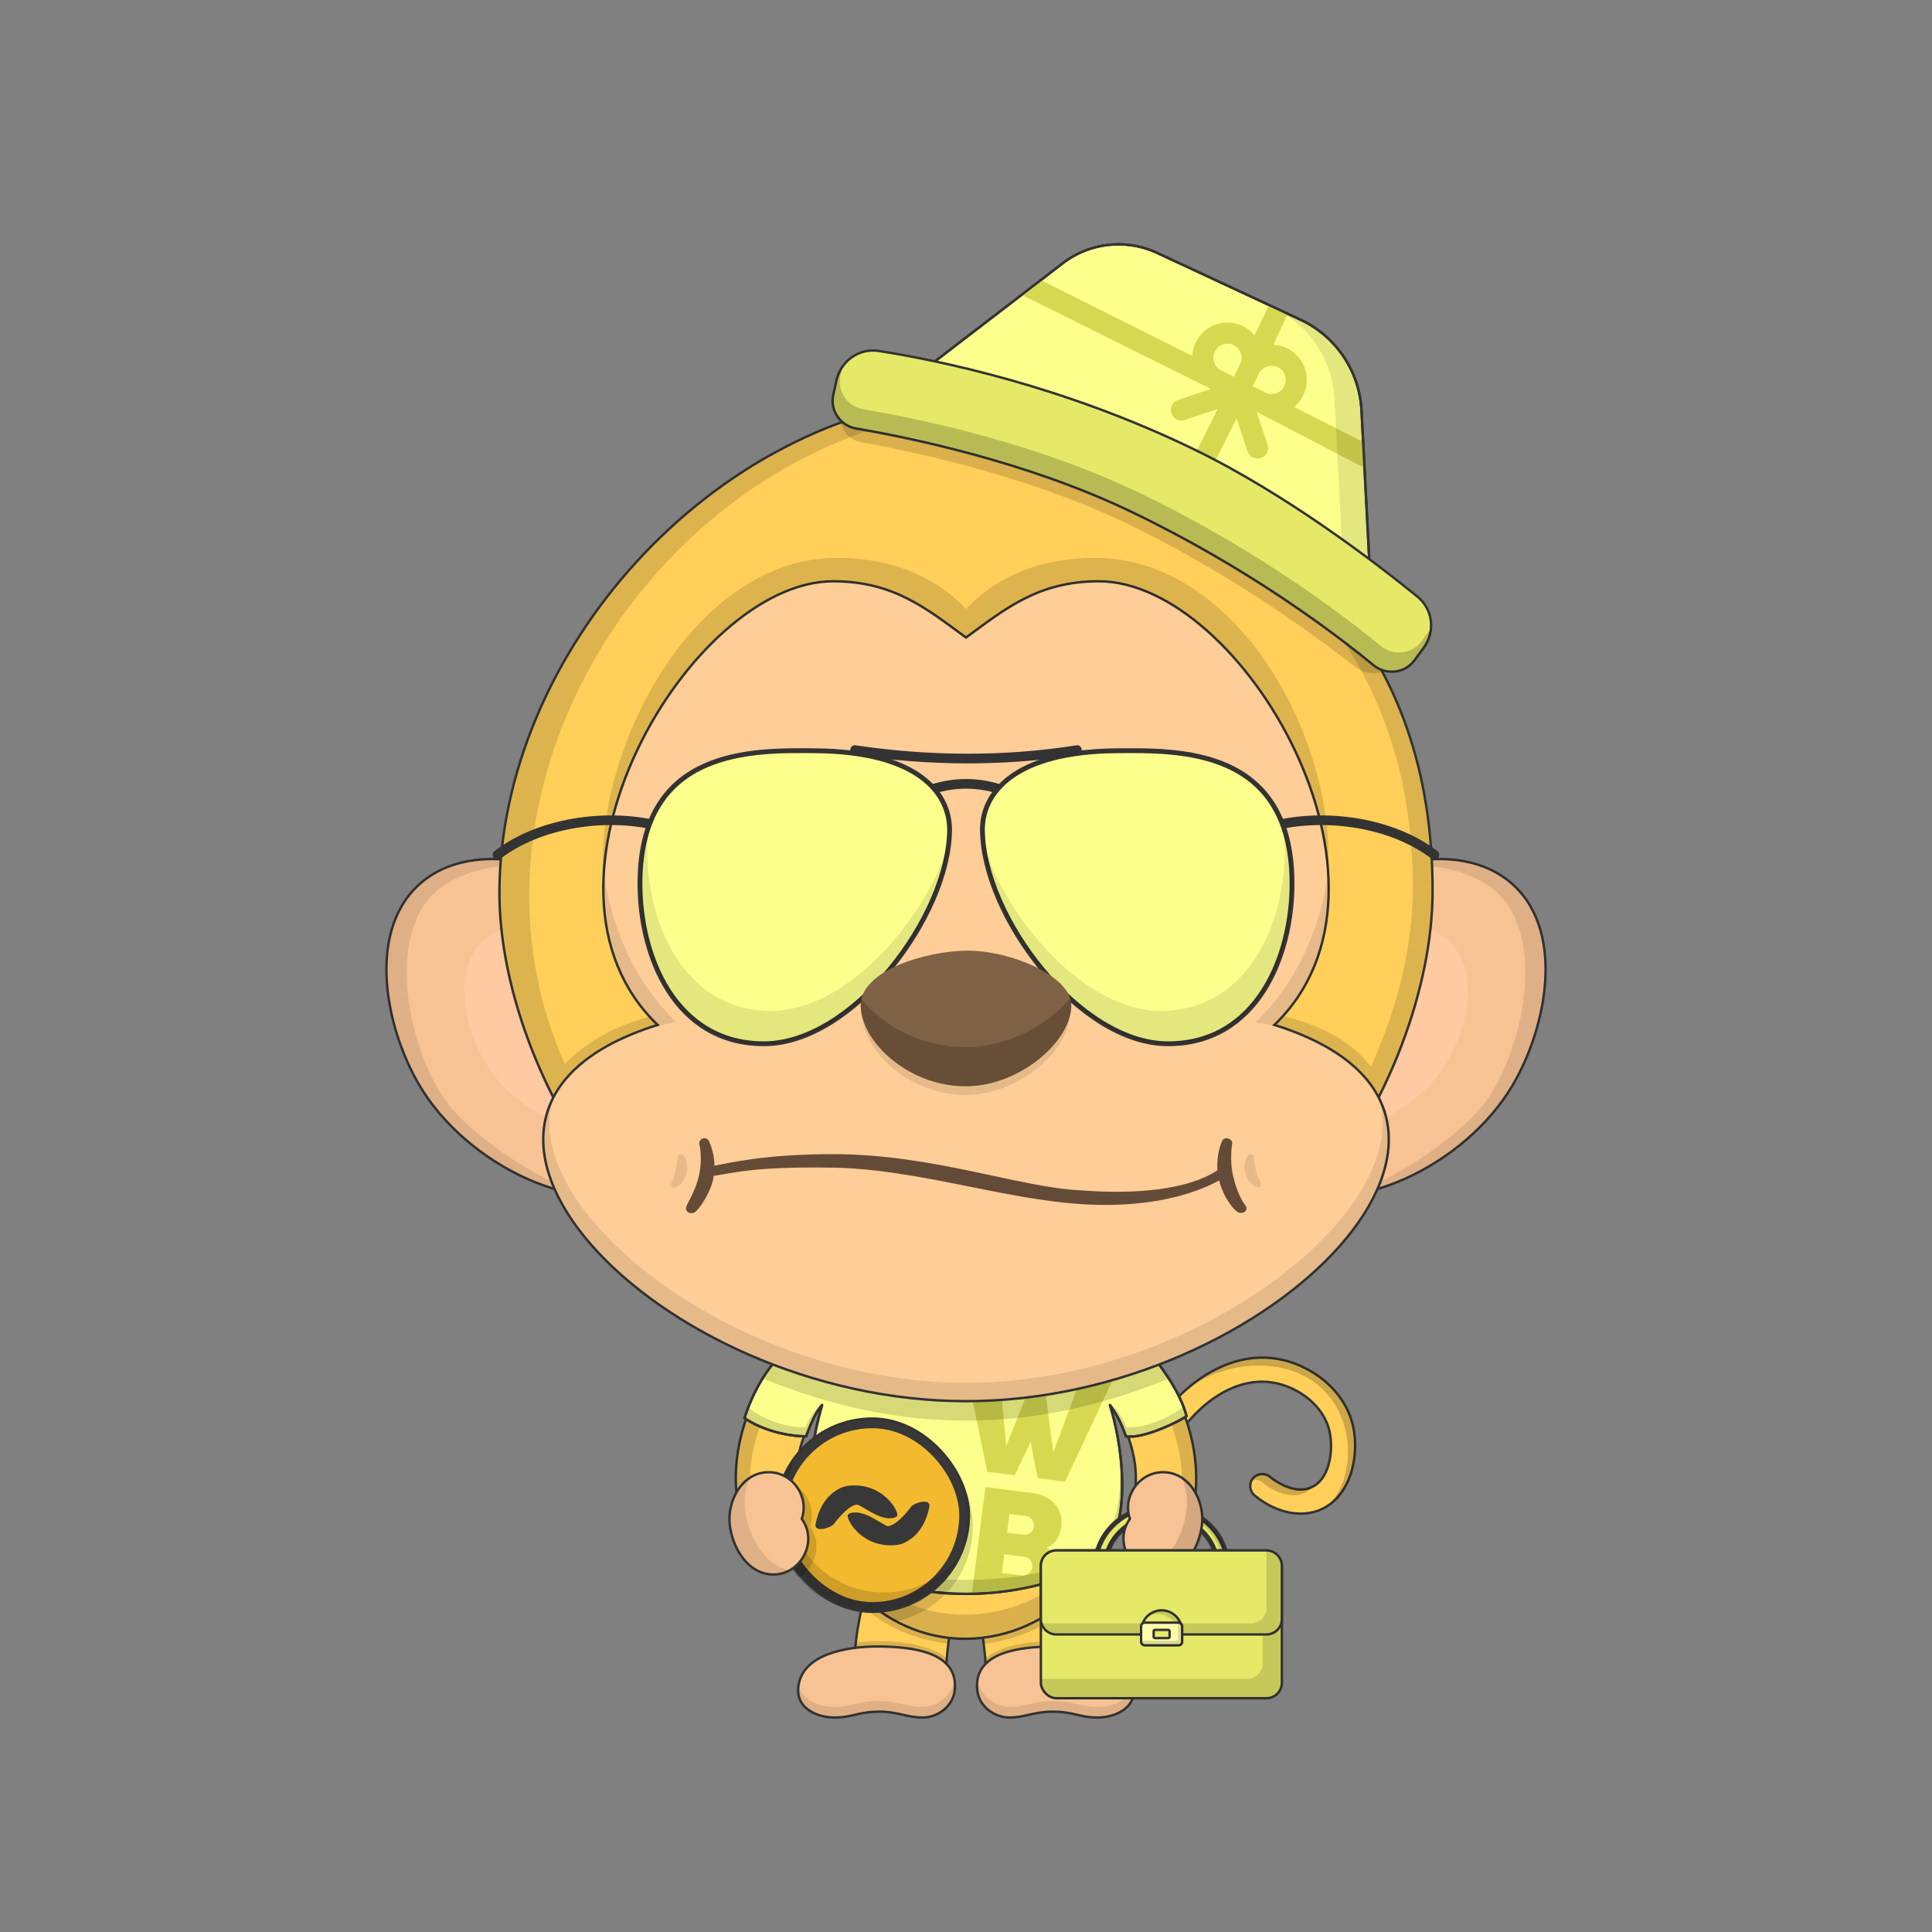 <svg width="4000" height="4000" viewBox="0 0 4000 4000" fill="none" xmlns="http://www.w3.org/2000/svg">
  <rect x="0" y="0" width="4000" height="4000" fill="#808080" stroke="none"/>
  <path d="M2275.11 3290.64c-50.77-7.42-115.16-32.27-196.86-76-11.87-6.35-16.66-21.85-10.25-33.84 6.35-11.87 21.85-16.67 33.84-10.25 75.45 40.37 136.18 64.12 180.5 70.6 28.93 4.23 49.75 1 61.88-9.64 13.61-11.92 12.39-33 8.83-72.39-4.17-46.12-9.36-103.53 19.78-169.51 44-99.72 153.63-194.53 269.09-176.7 73.33 11.35 143.6 66.18 159.73 140.59 13.73 63.36-6.02 150.17-73.53 174.43-44.77 15.99-95.93-2.37-130.84-32.08-10.44-8.68-11.95-25-3.06-35.44 8.81-10.34 25.15-11.64 35.48-2.62.43.36 43.66 36.65 81.49 23.06 42.84-15.38 49.77-78.95 41.56-116.78-11.75-54.23-65.6-93.58-118.51-101.77-92.84-14.34-180.8 68.49-215.72 147.49-23.91 54.16-19.56 102.32-15.72 144.81 4 43.84 7.71 85.25-25.67 114.5-27.66 24.39-67.07 26.8-102.02 21.54Z" fill="#FFCF59" stroke="#333" stroke-width="5" stroke-miterlimit="10"/>
  <path d="M2786.65 2965.53c11.06 51.02 1.18 114.55-37.82 152.08 51.41-33.7 65.07-107.56 52.82-164.08-16.13-74.41-86.39-129.24-159.73-140.6-66.26-10.23-131.78 18.56-181.54 60.82 114.12-80.75 293.29-60.36 326.27 91.78Z" fill="#000" fill-opacity=".2"/>
  <path d="M2717.62 3078.06c-27.03 31.45-75.59 15.26-102.89-8.23a24.94 24.94 0 0 0-23.13-5 25.24 25.24 0 0 1 19.93-12.9 25 25 0 0 1 18.2 5.89c22.07 19.5 59.84 35.17 87.89 20.24ZM2073.5 3173.5c3.5-3 15.5-9 23-5.5 6.98 3.26 15.34 7.39 24.73 12.03 49.42 24.41 127.47 62.97 183.77 62.97 50 0 54.5-25 47.5-91a442 442 0 0 0 3.06 12.51c9.62 37.75 24.09 94.49-50.56 94.49-81.5 0-208.79-70.57-231.5-85.5Z" fill="#000" fill-opacity=".2"/>
  <path d="M1959.37 3446.51c5-87.08 27.4-154.43 47.17-206.81 19.77-52.38 42.42-144.7-42.56-166.02-121.5-30.49-188.31 254.12-193.3 340.94-2.93 51.08 36.82 110.33 88.4 113.29 47.48 2.31 97.45-31.79 100.29-81.4Z" fill="#FFCF59" stroke="#333" stroke-width="5" stroke-miterlimit="10"/>
  <path d="M1769.48 3414.5c51.5-7 148-7 188.5 34 .34-3.09 1.44-11.94 1.66-15.04-42.16-36.96-138.16-39.46-188.02-32.46-.26 3.3-1.86 10.13-2.14 13.5ZM1785.48 3325c47.76 44.29 108.88 69.13 178 78.5.58-5.01 1.81-12.18 2.5-17-68.6-8.88-128.2-37.6-176-81-2 6-3.62 15.27-4.5 19.5Z" fill="#000" fill-opacity=".15"/>
  <path d="M2040.63 3446.51c-5-87.08-27.4-154.43-47.17-206.81-19.77-52.38-42.42-144.7 42.56-166.02 121.5-30.49 188.31 254.12 193.3 340.94 2.93 51.08-36.82 110.33-88.4 113.29-47.48 2.31-97.45-31.79-100.29-81.4Z" fill="#FFCF59" stroke="#333" stroke-width="5" stroke-miterlimit="10"/>
  <path d="M2230.52 3414.5c-51.5-7-148-7-188.5 34-.34-3.09-1.44-11.94-1.66-15.04 42.16-36.96 138.16-39.46 188.02-32.46.26 3.3 1.86 10.13 2.14 13.5ZM2214.52 3325c-47.76 44.29-108.88 69.13-178 78.5-.58-5.01-1.81-12.18-2.5-17 68.6-8.88 128.2-37.6 176-81 2 6 3.62 15.27 4.5 19.5Z" fill="#000" fill-opacity=".15"/>
  <path d="M1910 3556c32 0 63.09-23.6 66.7-56.14 9.11-82.21-94.35-89.68-150.67-90.92-57.1-1.25-154.03 9.56-171.02 72.27C1640.16 3536 1691.5 3556 1728 3556c36.5 0 49-12.15 92.98-12.15 38.41 0 57.02 12.15 89.02 12.15Z" fill="#F7C394" stroke="#333" stroke-width="5" stroke-miterlimit="10"/>
  <path d="M1909 3534c-32 0-50.61-12.15-89.02-12.15-43.98 0-56.48 12.15-92.98 12.15-28.39 0-65.75-12.1-73.97-43.26-6.73 47.6 40.67 65.26 74.97 65.26 36.5 0 49-12.15 92.98-12.15 38.41 0 57.02 12.15 89.02 12.15 42.86 0 73-34.15 65.91-80.26-2.97 33.46-34.04 58.26-66.91 58.26Z" fill="#000" fill-opacity=".1"/>
  <path d="M2090 3556c-32 0-63.09-23.6-66.7-56.14-9.11-82.21 94.35-89.68 150.67-90.92 57.1-1.25 154.03 9.56 171.02 72.27C2359.84 3536 2308.5 3556 2272 3556c-36.5 0-49-12.15-92.98-12.15-38.42 0-57.02 12.15-89.02 12.15Z" fill="#F7C394" stroke="#333" stroke-width="5" stroke-miterlimit="10"/>
  <path d="M2091 3534c32 0 50.61-12.15 89.02-12.15 43.98 0 56.48 12.15 92.98 12.15 28.39 0 65.75-12.1 73.97-43.26 6.73 47.6-40.67 65.26-74.97 65.26-36.5 0-49-12.15-92.98-12.15-38.41 0-57.02 12.15-89.02 12.15-42.86 0-73-34.15-65.91-80.26 2.97 33.46 34.04 58.26 66.91 58.26Z" fill="#000" fill-opacity=".1"/>
  <path d="M1587 3147c36.5 0 65.66-32.58 62.04-68.42-5.42-63.52 18.62-132.19 65.95-198.39 43.06-60.25 89.21-93.26 53.71-132.19-35.5-38.94-115.56 3.92-155.4 59.5-65.71 91.92-97.19 189.11-88.63 283.68 3.19 31.47 25.83 55.82 62.33 55.82Z" fill="#FFCF59" stroke="#333" stroke-width="5" stroke-miterlimit="10"/>
  <path d="M1553.09 3059.16c-.42-112.27 89.61-277.66 195.11-324.16-130-21-245 233.5-222.71 351.77 7.21-11.77 19.71-23.27 27.6-27.61Z" fill="#000" fill-opacity=".15"/>
  <path d="M2413 3147c-36.5 0-65.66-32.58-62.04-68.42 5.42-63.52-18.62-132.19-65.95-198.39-43.06-60.25-89.21-93.26-53.71-132.19 35.5-38.94 115.56 3.92 155.4 59.5 65.71 91.92 97.19 189.11 88.63 283.68-3.19 31.47-25.83 55.82-62.33 55.82Z" fill="#FFCF59" stroke="#333" stroke-width="5" stroke-miterlimit="10"/>
  <path d="M2446.91 3059.16c.42-112.27-89.61-277.66-195.11-324.16 130-21 245 233.5 222.71 351.77-7.21-11.77-19.71-23.27-27.6-27.61Z" fill="#000" fill-opacity=".15"/>
  <path d="M2000 2548c154 0 220 135 260 246s58 220 58 292c0 152-138.68 305.46-318 307-175.53 1.51-318-155-318-307 0-72 17.7-181.5 58-292 40-111 106-246 260-246Z" fill="#FFCF59" stroke="#333" stroke-width="5" stroke-miterlimit="10"/>
  <path d="M2000 3393c-175.67 1.59-330-157-318-337 10 148 145.15 288.48 318 287 172.85-1.48 308-139 318-287 12 180-142.33 335.41-318 337Z" fill="#000" fill-opacity=".15"/>
  <path d="M2000 2672c104 0 160 68 174 128 34.49 147.82 64 274 4 350s-134.95 82-178 82c-47.55 0-118-6-178-82s-32.44-193.83 4-350c14-60 70-128 174-128Z" fill="#F7C394" stroke="#333" stroke-width="5" stroke-miterlimit="10"/>
  <path d="M2000 3232c-136 0-224-94-213-216 4 115 96 190 213 190s209-75 213-190c11 122-77 216-213 216Z" fill="#000" fill-opacity=".1"/>
  <path d="M2456.64 2931.88c-11.23 9.05-89.14 48.12-125.49 41.88C2320 2942 2309.5 2925 2298 2909c24 77 44.5 218.5-5 301-60.8 59.77-184 90-293 90s-232.2-30.23-293-90c-40-63-40-180.5-5-301-10 12-17.28 22.88-33.15 64.76-43.85 0-95.08-15.23-127.49-37.88C1562 2871.5 1594 2830 1604.22 2819c132.06 51.39 252.28 79.13 395.78 79.13 143.5 0 284.48-30 398.59-75 7.12 10.87 44.41 57.37 58.05 108.75Z" fill="#FDFF8C" stroke="#333" stroke-width="5" stroke-linecap="round" stroke-linejoin="round"/>
  <path fill-rule="evenodd" clip-rule="evenodd" d="M2231.21 2871.5a1115.75 1115.75 0 0 0 74.16-18.11l-100.34 214.19-56.65-7.16-14.66-75.01-32.85 69-56.66-7.15-31.77-152.15c20.6-.13 41.14-.87 61.55-2.19l9.23 101.34 42.16-105.85c13.1-1.46 26.12-3.15 39.03-5.05l16.3 123.96 50.5-135.82Zm-40.63 396.66c-54.82 18.5-118.29 28.14-178 28.8l27.56-218.14 97.22 12.29c37.65 4.75 64.85 30.47 59.81 70.31-2.91 23.02-14.26 36.44-30.67 42.91 18.31 10.85 29.07 28.55 25.75 54.87-.4 3.13-.96 6.11-1.67 8.96Zm-71.2-90.58c10.23 1.29 19.84-7.15 21.09-17.01 1.29-10.24-5.96-20.44-16.2-21.73l-34.35-4.34-4.9 38.74 34.36 4.34Zm-44.89 78.99 41.3 5.22c10.97 1.39 20.17-6.73 21.46-16.97 1.25-9.87-5.6-20.39-16.56-21.77l-41.3-5.22-4.9 38.74Z" fill="#D6D950"/>
  <path d="M2457 2932c-33.5 20-82.5 43-125.5 42-6.5-22-28.14-59.22-33-67 17.36 11.29 25.61 29.83 33.96 47.91 41.2 2.55 96.04-23.41 118.04-43.41 2 4 5.5 15 6.5 20.5ZM2320 3029.86c10.5 97.14-9.78 154.89-28.54 181.84-84.96 72.8-207.78 87.57-291.46 88.3-118.33 1-232.94-31.66-293.74-91.43-27.26-35.57-30.95-113.88-30.07-161.91.76 43.11 10.89 101.04 39.31 137.34 46.8 59.77 166.17 88.04 284.5 87 129.24-1.12 245.61-25.36 291.34-93.11 27.9-41.34 27.94-100.75 28.66-148.03ZM1669 2974c-43 1-93.5-18-127-38 .5-5 6.5-19 8-21.5 22 20 76.84 42.96 118.04 40.41C1674 2942 1682 2920 1702 2907c-4.86 7.78-26.5 45-33 67Z" fill="#000" fill-opacity=".15"/>
  <path d="M2456.64 2931.88c-11.23 9.05-89.14 48.12-125.49 41.88C2320 2942 2309.5 2925 2298 2909c24 77 44.5 218.5-5 301-60.8 59.77-184 90-293 90s-232.2-30.23-293-90c-40-63-40-180.5-5-301-10 12-17.28 22.88-33.15 64.76-43.85 0-95.08-15.23-127.49-37.88C1562 2871.5 1594 2830 1604.22 2819c132.06 51.39 252.28 79.13 395.78 79.13 143.5 0 284.48-30 398.59-75 7.12 10.87 44.41 57.37 58.05 108.75Z" stroke="#333" stroke-width="5" stroke-linecap="round" stroke-linejoin="round"/>
  <path d="M3133.19 1832.12c111.1 102 66.32 309.29-9.09 427.16-107.46 168-353.47 273.75-479.46 184.37-131.58-93.35-114.4-386.92 39.2-539.32 114.68-113.78 334.45-177.69 449.35-72.21Z" fill="#F7C394" stroke="#333" stroke-width="5" stroke-miterlimit="10"/>
  <path d="M3003.49 1952.22c66 68.19 30.1 196.68-21.65 267.88-73.75 101.45-232.17 158.69-307.94 97.86-79.14-63.53-57.39-247.22 44.75-337.18 76.26-67.16 216.64-99.08 284.84-28.56Z" fill="#FFC9A1"/>
  <path d="M3124.1 2259.28c-60.69 94.85-195.1 203.22-346.6 216.72 106.36-25 260.01-133.85 306.64-206.72 75.41-117.87 115.36-338.97 9.09-427.16-32.41-26.89-114.73-65.12-227.73-45.12 138-42.5 222.79-6.13 267.73 35.12 111.06 101.99 66.28 309.29-9.13 427.16Z" fill="#000" fill-opacity=".1"/>
  <path d="M866.82 1832.12c-111.1 102-66.32 309.29 9.09 427.16 107.46 168 353.47 273.75 479.46 184.37 131.58-93.35 114.4-386.92-39.2-539.32-114.68-113.78-334.45-177.69-449.35-72.21Z" fill="#F7C394" stroke="#333" stroke-width="5" stroke-miterlimit="10"/>
  <path d="M996.52 1952.22c-66 68.19-30.1 196.68 21.65 267.88 73.75 101.45 232.17 158.69 307.94 97.86 79.14-63.53 57.39-247.22-44.75-337.18-76.26-67.16-216.64-99.08-284.84-28.56Z" fill="#FFC9A1"/>
  <path d="M875.9 2259.28c60.7 94.85 195.11 203.22 346.61 216.72-106.36-25-260.02-133.85-306.64-206.72-75.41-117.87-115.36-338.97-9.1-427.16 32.42-26.89 114.74-65.12 227.74-45.12-138-42.5-222.8-6.13-267.73 35.12-111.06 101.99-66.28 309.29 9.13 427.16Z" fill="#000" fill-opacity=".1"/>
  <path d="M2395 2818c-115.35 45.22-271 79-395 79s-259.34-26.43-395-79c-7.24 10.54-16.61 26.27-23 37 142 57 275 86 418 86s276-29 418-86a778.28 778.28 0 0 0-23-37Z" fill="#000" fill-opacity=".15"/>
  <path d="M2500.32 839c42.32-35.85-124.32-76-146.52-139.49-26.8-76.5 395.59 127.1 331.57 261.08-5 10.51-55.43 94-417.61-23.77C2665.92 1066 2967.42 1339.94 2966 1847c-1.09 388.75-350.07 990.81-966.43 996.18-594.62 5.19-966.64-596.22-965.57-996.18 1.32-488.44 432.13-990.94 966-1028.5 319.41-22.45 465.29 50.1 500.32 20.5Z" fill="#FFCF59" stroke="#333" stroke-width="5" stroke-linecap="round" stroke-linejoin="round"/>
  <path d="M2565.16 861.34c-29.66 65.16-211.81-40-531.22-17.54C1380.48 889.74 907 1615 1169.36 2202.88c68.14-70.38 151.14-90.38 177.59-99.16 7.94 8.57 17.6 17.67 21.05 21.78-81.37 25.35-175.93 80.41-216.63 156.84-76.27-147.6-117-302.56-116.59-435.33 1.32-488.45 432.22-991 966.09-1028.57 319.41-22.45 464.56 50.1 499.59 20.46 42.18-35.75-124.46-75.9-146.65-139.39-8.57-24.46 28.82-20.27 81.55 1.13-20-2.88-31 1.83-25.55 15.87 19.38 50.39 180.3 90.02 155.35 144.83Z" fill="#000" fill-opacity=".14"/>
  <path d="M2964.5 1847.07c-.36 127.74-38.12 278.51-110.54 423.57C2779 2168 2644.73 2127 2631 2127c4-5 16-19.7 20-24.5 23.5 5.5 128.62 27.91 187.28 106.2 59.3-132.15 86.52-255.16 86.84-370.86 1.47-524.24-353.62-784.84-657.36-901.02C2665.92 1066 2965.92 1340 2964.5 1847.07Z" fill="#000" fill-opacity=".14"/>
  <path d="M1725 1203.5c-297 0-665 628.5-363.5 918.5-575.5 180 0 779 638.5 779s1214-599 638.5-779c301.5-290-66.5-918.5-363.5-918.5-126.5 0-195.51 58.5-275 116.5-79.5-58-148.5-116.5-275-116.5Z" fill="#FFCD98" stroke="#333" stroke-width="5"/>
  <path d="M2749.1 1817c-15.7-308.54-265-613.19-481.5-613.19-134.6 0-216.2 82.14-267.6 116.19-41.1-28.05-132.5-116.19-268.4-116.19-255.6 0-478.1 373.19-482.13 622.71C1227 1558 1433.07 1155 1733 1155c156 0 239 75 267 106 28-31 111-106 267-106 297.63 0 503.5 381.5 482.1 662Z" fill="#000" fill-opacity=".14"/>
  <path d="M1148.6 2266.67c-135.92 245.26 334.32 633.83 851.4 633.83 517.08 0 993.17-392.85 849.75-637.86C2945.11 2486.75 2490.72 2863 2000 2863c-487.79 0-939.69-371.78-851.4-596.33ZM1250.37 1807.39c-7.11 117.45 24.02 230.01 111.45 314.11-10.42 3.26-20.47 7.66-30.15 11.19 22.33-7.19 43.66-12.28 68.33-16.69-84.54-81.32-133.47-191.77-149.63-308.61ZM2670.5 2133c-21.76-6.41-44.6-12.37-70.5-17 85.32-82.07 134.37-193.81 150.07-311.86 7.89 118.62-23.01 232.49-111.25 317.36 11.32 3.54 21.24 7.64 31.68 11.5Z" fill="#000" fill-opacity=".1"/>
  <mask id="a" maskUnits="userSpaceOnUse" x="2263.55" y="3113" width="282" height="110" fill="#000">
    <path fill="#fff" d="M2263.55 3113h282v110h-282z"/>
    <path fill-rule="evenodd" clip-rule="evenodd" d="M2270.55 3218c12.31-57 67.6-100 133.95-100s121.64 43 133.94 100h-21.47c-11.94-46.42-57.77-81-112.47-81-54.71 0-100.53 34.58-112.47 81h-21.48Z"/>
  </mask>
  <path fill-rule="evenodd" clip-rule="evenodd" d="M2270.55 3218c12.31-57 67.6-100 133.95-100s121.64 43 133.94 100h-21.47c-11.94-46.42-57.77-81-112.47-81-54.71 0-100.53 34.58-112.47 81h-21.48Z" fill="#E6E968"/>
  <path d="m2270.55 3218-4.88-1.06-1.31 6.06h6.19v-5Zm267.89 0v5h6.2l-1.31-6.06-4.89 1.06Zm-21.47 0-4.85 1.25.97 3.75h3.88v-5Zm-224.94 0v5h3.88l.96-3.75-4.84-1.25Zm112.47-105c-68.43 0-125.98 44.38-138.83 103.94l9.77 2.12c11.75-54.44 64.79-96.06 129.06-96.06v-10Zm138.83 103.94c-12.86-59.56-70.41-103.94-138.83-103.94v10c64.27 0 117.3 41.62 129.06 96.06l9.77-2.12Zm-26.36 6.06h21.47v-10h-21.47v10Zm4.84-6.25c-12.57-48.86-60.57-84.75-117.31-84.75v10c52.67 0 96.31 33.26 107.62 77.25l9.69-2.5ZM2404.5 3132c-56.74 0-104.75 35.89-117.31 84.75l9.68 2.5c11.31-43.99 54.96-77.25 107.63-77.25v-10Zm-133.95 91h21.48v-10h-21.48v10Z" fill="#333" mask="url(#a)"/>
  <path fill-rule="evenodd" clip-rule="evenodd" d="M2328.93 3138.72a146.76 146.76 0 0 1 66.57-15.72c64.39 0 118.37 40.51 132.74 95h10.2c-12.3-57-67.6-100-133.94-100-27.95 0-53.93 7.63-75.57 20.72Zm10.99 16.21c-26.66 13.33-46.91 35.96-55.46 63.07h7.57c6.72-26.12 24.16-48.5 47.89-63.07Z" fill="#000" fill-opacity=".14"/>
  <path d="M2398 3259.89c-56.81.05-92.98-68.11-58.59-115.27-15.91-45.21 18.09-95.39 66.66-96.55 56-1.34 88.37 58.5 82.5 109.13-5.48 47.31-37.52 102.65-90.57 102.69Z" fill="#F7C394" stroke="#333" stroke-width="5" stroke-miterlimit="10"/>
  <path d="M2488.57 3157.2c-6.78 58.57-54.37 126.8-125.37 93.8 68.83-8.8 117-125.5 83.11-191.84 5.39 3.84 13.89 8.34 27.6 27.61 12.29 21.73 17.7 46.2 14.66 70.43Z" fill="#000" fill-opacity=".14"/>
  <rect x="2155" y="3210" width="499" height="306" rx="32" fill="#E6E968" stroke="#333" stroke-width="5"/>
  <path fill-rule="evenodd" clip-rule="evenodd" d="M2155 3476v8a32 32 0 0 0 32 32h435a32 32 0 0 0 32-32v-242a32 32 0 0 0-32-32h-8v234a32 32 0 0 1-32 32h-427Z" fill="#000" fill-opacity=".14"/>
  <path d="M2155 3242a32 32 0 0 1 32-32h435a32 32 0 0 1 32 32v110a32 32 0 0 1-32 32h-435a32 32 0 0 1-32-32v-110Z" fill="#E6E968" stroke="#333" stroke-width="5"/>
  <path fill-rule="evenodd" clip-rule="evenodd" d="M2156.28 3361a32.02 32.02 0 0 0 30.72 23h435a32 32 0 0 0 32-32v-110a32 32 0 0 0-32-32h-1.28a32.14 32.14 0 0 1 1.28 9v110a32 32 0 0 1-32 32h-433.72Z" fill="#000" fill-opacity=".14"/>
  <path d="M2363 3376a42 42 0 1 1 84 0v17h-84v-17Z" fill="#E6E968" stroke="#333" stroke-width="5"/>
  <path fill-rule="evenodd" clip-rule="evenodd" d="M2371.57 3350.57A42 42 0 0 1 2439 3384v9h8v-17a42 42 0 0 0-75.43-25.43Z" fill="#000" fill-opacity=".14"/>
  <rect x="2362.5" y="3359.5" width="85" height="47" rx="7.5" fill="#FEFFAB" stroke="#333" stroke-width="5"/>
  <path fill-rule="evenodd" clip-rule="evenodd" d="M2360 3397v2a10 10 0 0 0 10 10h70a10 10 0 0 0 10-10v-32a10 10 0 0 0-10-10h-1v35a5 5 0 0 1-5 5h-74Z" fill="#000" fill-opacity=".14"/>
  <rect x="2388.5" y="3374.5" width="33" height="17" rx="2.5" fill="#E6E968" stroke="#333" stroke-width="5"/>
  <path fill-rule="evenodd" clip-rule="evenodd" d="M2231.56 1562.88c-153.76 24.27-309.16 22.65-463.02.02-12.76-1.88-9.84-21.67 2.92-19.79 151.85 22.34 305.22 23.97 456.98.01 12.74-2.01 15.86 17.75 3.12 19.76ZM1923 1647.3c48.59-19.25 105.41-19.25 154.01 0 2.99-7.3 4.49-11.3 7.36-18.6-53.29-21.1-115.45-21.1-168.74 0 2.37 6.3 4.37 11.3 7.37 18.6ZM2637.67 1699.28c108.17-25.93 247.69-6.77 338.42 62.79 10.23 7.84-1.94 23.71-12.17 15.87-85.06-65.21-218.1-84.02-321.59-59.21-12.54 3-17.2-16.45-4.66-19.45ZM1362.33 1699.28c-108.16-25.93-247.69-6.77-338.41 62.79-10.24 7.84 1.93 23.71 12.16 15.87 85.06-65.21 218.1-84.02 321.59-59.21 12.54 3 17.2-16.45 4.66-19.45Z" fill="#333"/>
  <path d="M2675 1825.37c1.36 154.89-73.52 336.29-257.5 335.63-183.98-.66-381.95-264.09-383.5-442.23-.67-76.43 65.38-162.57 277.38-164.42 128.83-1.12 361.19-6.52 363.62 271.02Z" fill="#FDFF8C" stroke="#333" stroke-width="10" stroke-miterlimit="10"/>
  <path d="M2402.5 2093c195.79.7 273.65-214.69 254.86-380.83 10.9 31.21 17.25 68.54 17.64 113.2 1.36 154.89-73.52 336.29-257.5 335.63-174.33-.62-361.22-237.17-381.66-413.54 51.72 163.54 214.01 344.99 366.66 345.54Z" fill="#000" fill-opacity=".1"/>
  <path d="M1324.99 1825.37c-1.36 154.89 73.52 336.29 257.5 335.63 183.98-.66 381.95-264.09 383.5-442.23.67-76.43-65.37-162.57-277.37-164.42-128.83-1.12-361.2-6.52-363.63 271.02Z" fill="#FDFF8C" stroke="#333" stroke-width="10" stroke-miterlimit="10"/>
  <path d="M1597.5 2093c-195.8.7-273.65-214.69-254.86-380.83-10.91 31.21-17.25 68.54-17.64 113.2-1.36 154.89 73.52 336.29 257.5 335.63 174.32-.62 361.21-237.17 381.66-413.54-51.72 163.54-214.01 344.99-366.66 345.54Z" fill="#000" fill-opacity=".1"/>
  <path d="M1785 2099c0 76.35 98.85 169 216.26 168 108.22-.95 213.74-92.55 213.74-167.78 0-152.13-430-154.42-430-.22Z" fill="#000" fill-opacity=".1"/>
  <path d="M1782 2081c0 76.35 100.23 169 219.27 168 109.73-.95 216.73-92.55 216.73-167.78 0-60.53-126.24-113.77-216.73-113-84.02.78-219.27 41.16-219.27 112.78Z" fill="#7F6145"/>
  <path d="M1783.58 2067.77c41.76 54.75 124.68 100.94 217.85 100.22 86.21-.69 170.92-47.12 214.09-101.55a46.54 46.54 0 0 1 2.48 14.78c0 75.23-107 166.83-216.73 167.78-119.04 1-219.27-91.65-219.27-168 0-4.54.54-8.95 1.58-13.23Z" fill="#000" fill-opacity=".2"/>
  <path d="M2596.13 2395.88c1.05 9.15 1.74 18.26 4.06 27.21 2.28 8.79 5.97 16.92 9.64 25.19 2.48 5.63-2.46 12.34-8.68 9.67-23.76-10.7-31.61-44.51-17.49-65.68 3.77-5.41 11.86-2.63 12.47 3.61Z" fill="#000" fill-opacity=".1"/>
  <path d="M2552.5 2432.5c-6.5-29-2.24-61.05-1.5-64 2.5-10-14.5-16.5-20-7.5-1.9 3.1-12.5 26.5-10.5 62-62.5 41.5-174.5 50-282 41.5-127.5-5.5-305.5-75-514.5-75-142.5 0-217.5 19-245 24 1-19.5-8-45.5-11.5-51.5-6.35-10.89-22-4-19.5 7.5 3.77 17.35 4.5 40.5-1 65-7.08 31.53-23.93 56.26-26 63.5-3.39 11.87 8.07 15.41 15 13 11.5-4 39.5-49.5 41.5-76.5 44.5-6.5 83.5-19.5 246.5-17 173.48 2.66 351 65 514.5 75.5 178.72 11.47 269-40.5 285.5-49 11 41 33.5 63 38.5 65.5 12 6 23.5-4.5 15.5-14.5-8.64-10.8-19-33.5-25.5-62.5Z" fill="#634B37"/>
  <path d="M1415.29 2392.44c14.49 20.94 7.16 54.88-16.4 66-6.18 2.79-11.23-3.85-8.85-9.52 3.54-8.33 7.06-16.55 9.22-25.37 2.15-8.99 2.69-18.11 3.58-27.28.62-6.19 8.5-9.28 12.42-3.85l.03.02Z" fill="#000" fill-opacity=".1"/>
  <path d="M1837.47 762.32c112.05 16.71 355.08 64.41 609.8 187.82 184.52 89.39 363.01 228.33 441.67 293.05 25.57 21.04 34.31 55.89 22.77 86.91l-8.75 23.54c-14.68 39.46-64.77 52.58-97.91 26.6-90.68-71.08-265.32-197.5-477.7-299.13-200.1-95.76-435.8-146.03-544.45-165.64-31.39-5.67-51.09-37.92-41-68.19l10.38-31.14c12.1-36.33 47.31-59.46 85.19-53.82Z" fill="#000" fill-opacity=".15"/>
  <path d="M2818.86 849.63 2835.5 1170l-925-402.5 289.56-222.3A190 190 0 0 1 2396 523.7l296.07 137.93a220 220 0 0 1 126.79 188.01Z" fill="#FDFF8C" stroke="#333" stroke-width="5"/>
  <path fill-rule="evenodd" clip-rule="evenodd" d="m2666.26 649.6-29.79 64.12a72.93 72.93 0 0 1 66.35 92.76 72.9 72.9 0 0 1-23.44 36.05L2822.26 915l2.79 53.82-223.45-116.3 22.42 67.3a21.83 21.83 0 0 1-6.02 24.04 21.82 21.82 0 0 1-24.6 3 21.86 21.86 0 0 1-10.85-13.22l-22.42-67.3-64.45 128.84-39.12-19.57 64.45-128.83-67.3 22.41a21.87 21.87 0 1 1-13.82-41.47l67.3-22.42-391.99-194.96 39.77-30.53 313.58 157.25a72.9 72.9 0 0 1 128.8-42.9l30.02-62.68 38.89 18.12Zm-98.81 104.33a29.16 29.16 0 1 0-39.13 13.04L2554.4 780l13.05-26.08Zm26.08 45.65 26.08 13.05a29.13 29.13 0 0 0 32.14-4.05 29.2 29.2 0 0 0 8.57-31.25 29.18 29.18 0 0 0-53.75-3.83l-13.04 26.08Z" fill="#D6D950"/>
  <path fill-rule="evenodd" clip-rule="evenodd" d="m2779.47 1145.4-16.61-319.77a220 220 0 0 0-126.79-188L2370 513.65a190.48 190.48 0 0 1 26.5 10.02l296.07 137.94a220 220 0 0 1 126.79 188.01L2836 1170l-56.53-24.6Z" fill="#000" fill-opacity=".1"/>
  <path d="M2818.86 849.63 2835.5 1170l-925-402.5 289.56-222.3A190 190 0 0 1 2396 523.7l296.07 137.93a220 220 0 0 1 126.79 188.01Z" stroke="#333" stroke-width="5"/>
  <path d="M1819.54 726.62c121.99 19.11 381.62 72.04 652.96 203.88 189.78 92.21 373.17 232.44 462.34 304.94 32.2 26.17 37.25 72.69 12.6 106.08l-19.23 26.05c-19.84 26.89-58.9 30.85-84.7 9.63-80.35-66.11-258.4-201.01-501.51-317.7-215.65-103.51-458.95-153.44-569.53-172.24-32.45-5.52-54.44-36.99-47.45-69.16l6.41-29.46c8.89-40.92 46.73-68.5 88.11-62.02Z" fill="#E6E968" stroke="#333" stroke-width="5"/>
  <path fill-rule="evenodd" clip-rule="evenodd" d="m2962.7 1301.17-.25.35-19.23 26.05c-19.85 26.89-58.91 30.85-84.71 9.62-80.34-66.11-258.4-201-501.51-317.69-215.65-103.51-458.95-153.44-569.52-172.24-32.46-5.52-54.45-37-47.46-69.16l4.08-18.77a82.09 82.09 0 0 0-12.68 29.31l-6.4 29.46c-6.99 32.17 15 63.64 47.45 69.16 110.58 18.8 353.88 68.73 569.53 172.24 243.11 116.69 421.16 251.58 501.51 317.69 25.8 21.23 64.86 17.27 84.7-9.62l19.23-26.05a78.95 78.95 0 0 0 15.26-40.35Z" fill="#000" fill-opacity=".2"/>
  <path fill-rule="evenodd" clip-rule="evenodd" d="M1855.17 3356.76C1752.39 3301.9 1682 3192.84 1682 3086c0-23.2 1.84-50.3 5.68-80.07A199.16 199.16 0 0 1 1814 2961c110.46 0 200 89.54 200 200 0 96.35-68.13 176.78-158.83 195.76Z" fill="#000" fill-opacity=".15"/>
  <rect x="1606" y="2937" width="400" height="400" rx="200" fill="#383838"/>
  <rect x="1626" y="2956.99" width="360" height="360" rx="180" fill="#F3BA2F"/>
  <path fill-rule="evenodd" clip-rule="evenodd" d="M1857.2 3138.82c6.08-6.38-28.17-71.86-102.54-62.5-9.47 1.19-53.13 13.8-65.94 78.36-3.95 19.91 31.68 8.49 37.38.91 13.63-18.11 34.43-40.08 48.25-40.36 2.49-.06 8.36 3.42 16.01 7.95 14.35 8.5 34.97 20.7 51.19 20.26 5.41-.15 11.64-.4 15.65-4.62Zm-101.58-2.83c-6.08 6.39 28.17 71.87 102.54 62.51 9.47-1.2 53.13-13.8 65.94-78.36 3.95-19.91-31.68-8.49-37.38-.92-13.63 18.12-34.43 40.09-48.25 40.37-2.49.05-8.36-3.42-16-7.95-14.36-8.5-34.98-20.7-51.2-20.26-5.41.14-11.64.39-15.65 4.61Z" fill="#383838"/>
  <path fill-rule="evenodd" clip-rule="evenodd" d="M1647.56 3014.94A199.3 199.3 0 0 0 1630 3097c0 110.46 89.54 200 200 200 64.5 0 121.87-30.53 158.44-77.94C1957.12 3288.6 1887.21 3337 1806 3337c-110.46 0-200-89.54-200-200a199.1 199.1 0 0 1 41.56-122.06Z" fill="#000" fill-opacity=".15"/>
  <rect x="1606" y="2937" width="400" height="400" rx="200" stroke="#333" stroke-width="5"/>
  <path fill-rule="evenodd" clip-rule="evenodd" d="M1619.4 3064.88A199.55 199.55 0 0 0 1606 3137a199.2 199.2 0 0 0 47.46 129.35c34.59-20.39 50.09-69.31 23.53-105.72 14.91-42.34-13.97-89.05-57.59-95.75Z" fill="#000" fill-opacity=".15"/>
  <path d="M1601.4 3259.89c56.82.05 92.99-68.11 58.59-115.27 15.91-45.21-18.09-95.39-66.66-96.55-56-1.34-88.37 58.5-82.5 109.13 5.48 47.31 37.52 102.65 90.57 102.69Z" fill="#F7C394" stroke="#333" stroke-width="5" stroke-miterlimit="10"/>
  <path d="M1510.83 3157.2c6.78 58.57 54.37 126.8 125.37 93.8-68.83-8.8-117-125.5-83.11-191.84-5.39 3.84-13.89 8.34-27.6 27.61-12.29 21.73-17.7 46.2-14.66 70.43Z" fill="#000" fill-opacity=".1"/>
</svg>

